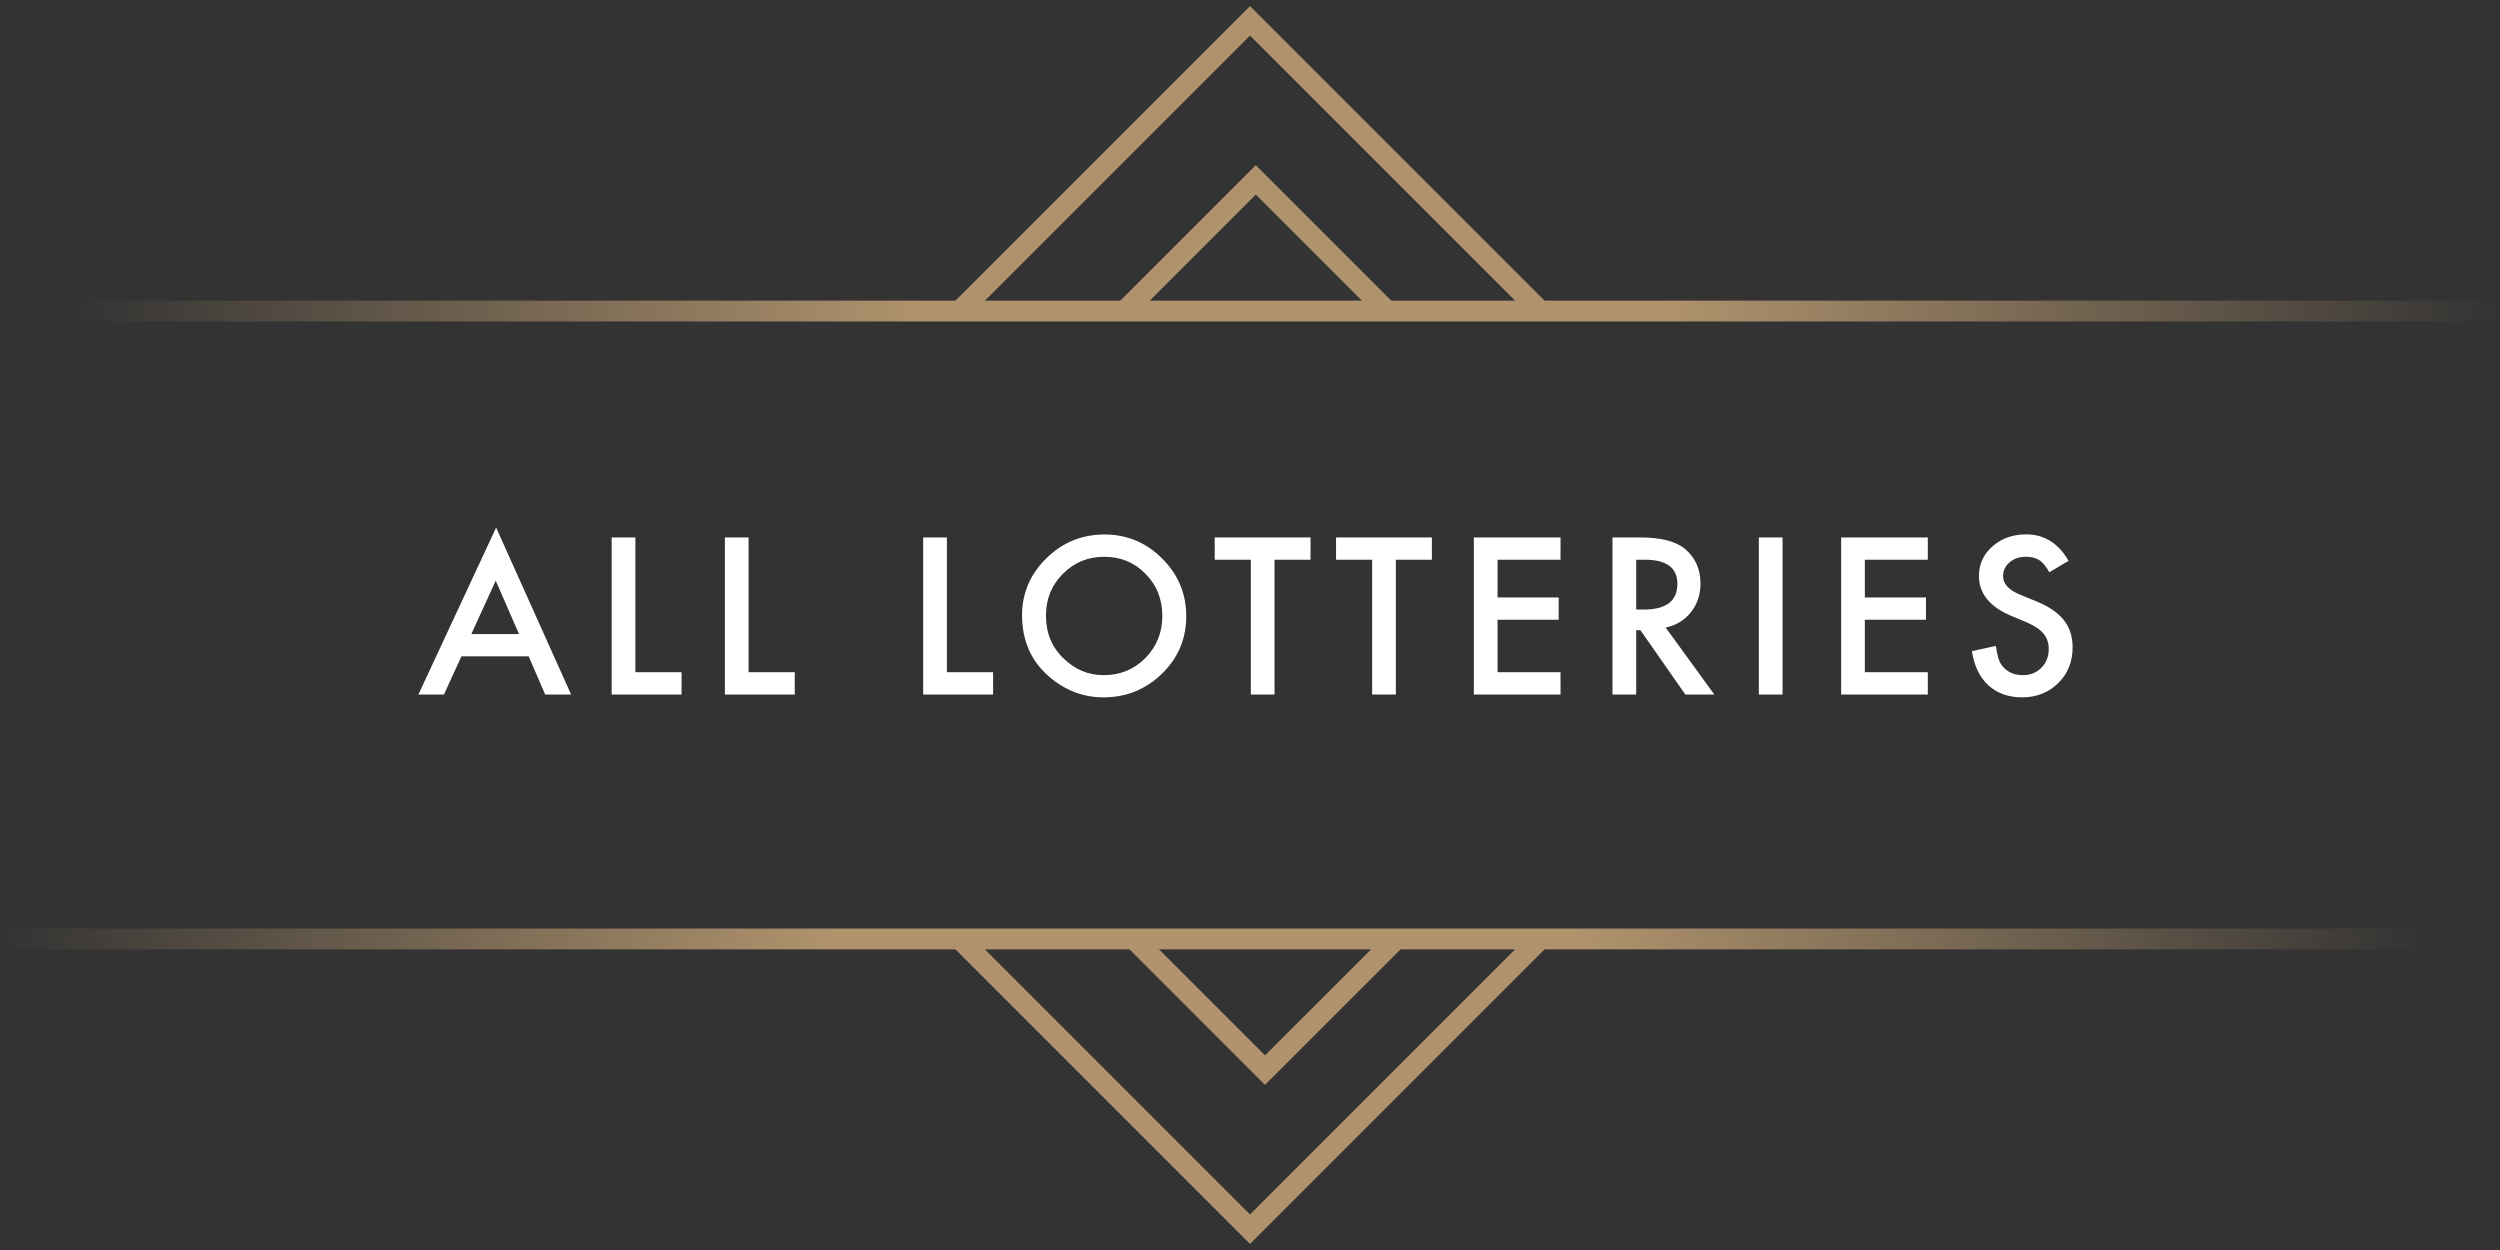 <svg width="120" height="60" viewBox="0 0 120 60" fill="none" xmlns="http://www.w3.org/2000/svg">
<rect x="0" y="0" width="120" height="60" fill="#333333" stroke="none"/>
<path d="M25.377 31.505H22.149L21.31 33.336H20.084L23.814 25.323L27.413 33.336H26.168L25.377 31.505ZM24.913 30.436L23.795 27.872L22.623 30.436H24.913ZM30.498 25.797V32.267H32.715V33.336H29.36V25.797H30.498ZM35.932 25.797V32.267H38.148V33.336H34.794V25.797H35.932ZM45.451 25.797V32.267H47.668V33.336H44.313V25.797H45.451ZM49.059 29.532C49.059 28.471 49.448 27.56 50.226 26.798C51 26.036 51.931 25.655 53.019 25.655C54.093 25.655 55.014 26.039 55.782 26.808C56.554 27.576 56.94 28.499 56.94 29.576C56.94 30.66 56.552 31.58 55.777 32.335C54.999 33.093 54.06 33.473 52.96 33.473C51.987 33.473 51.113 33.136 50.338 32.462C49.485 31.716 49.059 30.74 49.059 29.532ZM50.206 29.547C50.206 30.38 50.486 31.065 51.046 31.602C51.602 32.14 52.245 32.408 52.975 32.408C53.766 32.408 54.433 32.135 54.977 31.588C55.52 31.035 55.792 30.361 55.792 29.566C55.792 28.762 55.523 28.088 54.986 27.545C54.453 26.998 53.792 26.725 53.004 26.725C52.219 26.725 51.557 26.998 51.017 27.545C50.476 28.085 50.206 28.753 50.206 29.547ZM61.177 26.866V33.336H60.039V26.866H58.306V25.797H62.905V26.866H61.177ZM67.001 26.866V33.336H65.863V26.866H64.13V25.797H68.73V26.866H67.001ZM74.905 26.866H71.883V28.678H74.817V29.747H71.883V32.267H74.905V33.336H70.745V25.797H74.905V26.866ZM79.953 30.123L82.287 33.336H80.895L78.742 30.25H78.537V33.336H77.399V25.797H78.732C79.728 25.797 80.448 25.984 80.891 26.358C81.379 26.775 81.623 27.325 81.623 28.009C81.623 28.543 81.47 29.002 81.164 29.386C80.858 29.77 80.454 30.016 79.953 30.123ZM78.537 29.259H78.898C79.976 29.259 80.515 28.847 80.515 28.023C80.515 27.252 79.991 26.866 78.942 26.866H78.537V29.259ZM85.562 25.797V33.336H84.425V25.797H85.562ZM92.534 26.866H89.512V28.678H92.446V29.747H89.512V32.267H92.534V33.336H88.374V25.797H92.534V26.866ZM99.291 26.92L98.368 27.467C98.196 27.167 98.031 26.972 97.875 26.881C97.712 26.777 97.502 26.725 97.245 26.725C96.929 26.725 96.667 26.814 96.459 26.993C96.251 27.169 96.147 27.39 96.147 27.657C96.147 28.025 96.42 28.321 96.967 28.546L97.719 28.854C98.331 29.101 98.778 29.404 99.061 29.762C99.345 30.116 99.486 30.553 99.486 31.07C99.486 31.764 99.255 32.337 98.793 32.789C98.328 33.245 97.75 33.473 97.06 33.473C96.405 33.473 95.865 33.279 95.439 32.892C95.019 32.504 94.757 31.959 94.652 31.256L95.805 31.002C95.857 31.445 95.948 31.751 96.078 31.92C96.312 32.245 96.654 32.408 97.103 32.408C97.458 32.408 97.753 32.289 97.987 32.052C98.222 31.814 98.339 31.513 98.339 31.148C98.339 31.002 98.318 30.869 98.275 30.748C98.236 30.624 98.173 30.512 98.085 30.411C98 30.307 97.89 30.211 97.753 30.123C97.616 30.032 97.454 29.946 97.265 29.864L96.537 29.561C95.505 29.125 94.989 28.487 94.989 27.648C94.989 27.081 95.206 26.607 95.639 26.227C96.072 25.842 96.61 25.65 97.255 25.65C98.124 25.65 98.803 26.074 99.291 26.92Z" fill="white"/>
<rect x="120" y="45.57" width="120" height="1" transform="rotate(-180 120 45.57)" fill="url(#paint0_linear)"/>
<path d="M67 45.087L60.721 51.365L54.443 45.087" stroke="#B0936D"/>
<path d="M74 45L60 59L46 45" stroke="#B0936D"/>
<rect y="14.43" width="120" height="1" fill="url(#paint1_linear)"/>
<path d="M54 14.913L60.279 8.635L66.557 14.913" stroke="#B0936D"/>
<path d="M46 15L60 1L74 15" stroke="#B0936D"/>
<defs>
<linearGradient id="paint0_linear" x1="123.6" y1="46.57" x2="240" y2="46.57" gradientUnits="userSpaceOnUse">
<stop stop-color="#B0936D" stop-opacity="0"/>
<stop offset="0.349" stop-color="#B0936D"/>
<stop offset="0.656" stop-color="#B0936D"/>
<stop offset="1" stop-color="#B0936D" stop-opacity="0"/>
</linearGradient>
<linearGradient id="paint1_linear" x1="3.6" y1="15.43" x2="120" y2="15.43" gradientUnits="userSpaceOnUse">
<stop stop-color="#B0936D" stop-opacity="0"/>
<stop offset="0.349" stop-color="#B0936D"/>
<stop offset="0.656" stop-color="#B0936D"/>
<stop offset="1" stop-color="#B0936D" stop-opacity="0"/>
</linearGradient>
</defs>
</svg>
